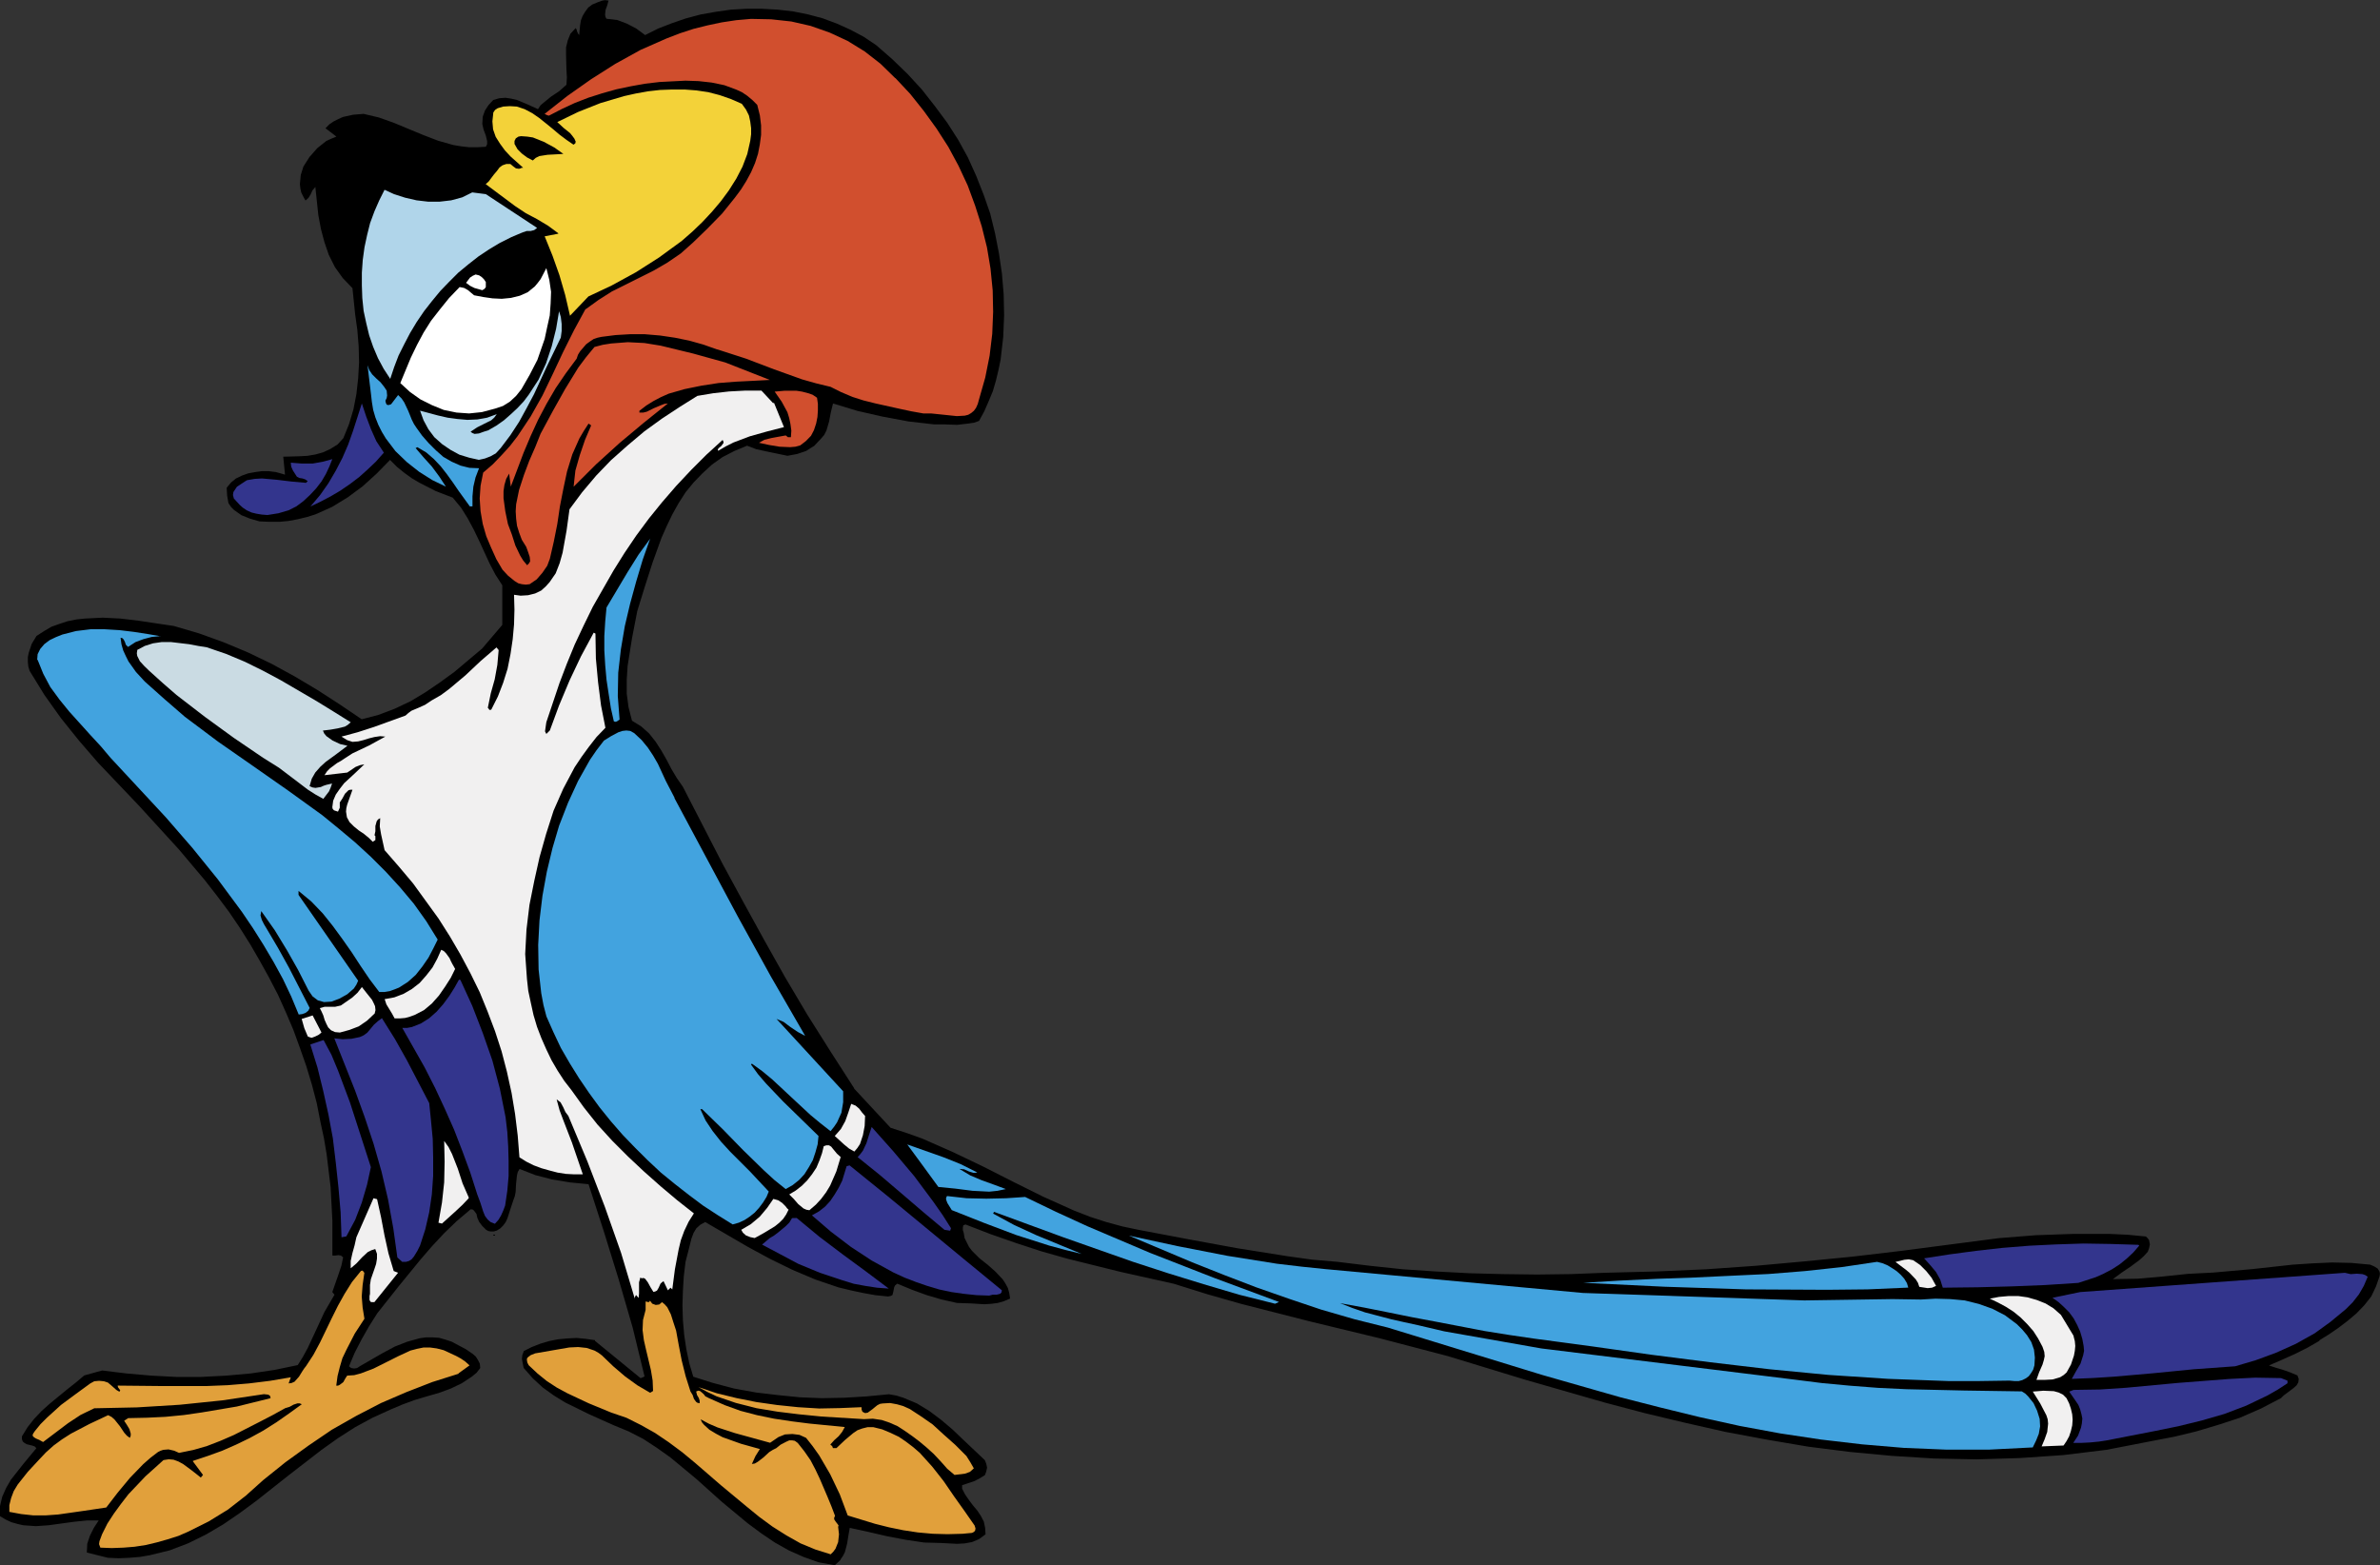<svg xmlns="http://www.w3.org/2000/svg" viewBox="0 0 804.01 528.8"><rect x="0" y="0" width="804.01" height="528.8" fill="#333333" stroke="none"/><defs><style>.cls-1,.cls-10,.cls-2,.cls-3,.cls-4,.cls-5,.cls-6,.cls-7,.cls-8,.cls-9{fill-rule:evenodd;}.cls-2{fill:#d14f2e;}.cls-3{fill:#f3d239;}.cls-4{fill:#b0d5ea;}.cls-5{fill:#fff;}.cls-6{fill:#42a3df;}.cls-7{fill:#f1f0f0;}.cls-8{fill:#33358d;}.cls-9{fill:#cadbe3;}.cls-10{fill:#e1a03b;}</style></defs><title>Fichier 3</title><g id="Calque_2" data-name="Calque 2"><g id="Calque_1-2" data-name="Calque 1"><path class="cls-1" d="M205.59.15l-.44,1.62-.59,1.64L204.41,5l.15.74.29.59,3.71.44L211.81,8l3.12,1.63,3,2.22,4.44-2.22,4.59-1.78,4.74-1.63,5-1.33,5-.89,5.18-.74,5.33-.3h5.19l5.33.3,5.18.59,5,1,5,1.33L282.77,8l4.59,2.07,4.44,2.37L296,15.26,301.43,20l5.18,5,4.89,5.33,4.3,5.49L320,41.47l3.7,5.78,3.26,5.92,2.81,6.22,2.52,6.38,2.22,6.37,1.63,6.66,1.33,6.81,1,6.82.59,7,.15,7.11-.3,7.26-.88,7.7-.74,3.56-.89,3.7-1,3.4L334,135.53l-1.48,3.41-1.78,3.26-1.63.59-1.93.29-3.85.45-4-.15h-3.7l-8.74-1-8.74-1.63-8.44-1.92-8.3-2.52-.74,3-.59,3.11-.89,3-.74,1.48-1,1.18-2.37,2.52-2.81,1.78-3,1-3.26.6-7.11-1.48-3.41-.74-3.11-1.19-4.29,1.78-4,2.07-3.56,2.52-3.26,3-3,3.11-2.67,3.26-2.37,3.7-2.07,3.71-1.93,4-1.77,4-3,8.29-2.66,8.3-2.52,8.14-1.78,9.19-1.48,9.33-.3,4.74v4.59l.6,4.59,1.18,4.59,3.12,1.93,2.66,2.37,2.22,2.81,1.93,3,1.77,3.1,1.63,3.11,1.78,3,2.08,3L244,291.65l7,12.89,7,12.74L265.14,330l7.55,12.74,7.85,12.45,8,12.44v.14L300.84,381l5.48,1.78,5.33,1.92L322,389.26l10.22,4.89,10.22,5.19,10.07,5L362.9,409l5.33,2.08,5.48,1.77,5.48,1.49,5.63,1.18,16.44,3.11L418,421.7l16.74,2.67,8.44,1.18,8.6.74,11,1.34,11.11,1.18,11.11.74,11.41.6,11.26.29,11.55.15,11.41-.15,11.55-.45,17.33-.44,16.89-.74,16.73-1.18,16.45-1.49L626,424.52l16.29-1.93,32.88-4.29,12.59-1,12.59-.44h12.3l6.22.29,6.07.59.6.6.44.59.29,1.48L726,421.7l-.44,1.19-1.34,1.48-1.48,1.33-3,2.22-1.48,1-1.49,1-3,2.22,8.44-.15,8.45-.74,8.44-.89,8.59-.44,13.34-1.19,13.47-1.48,6.67-.44,6.66-.3,6.52.15,6.37.59,1.33.59,1.19.75.6,1,.14.74-.14.89-1.19,3.41L801.05,438l-2.37,3L796,443.77l-3,2.52-3.11,2.37-3.26,2.22-3.11,1.93V453l-4.15,2.38-4.14,2.07-4.3,1.92-4.45,1.93,2.23.74,2.51.74,2.52.89,2.37,1,.45,1.18-.15,1.19-.59,1-1,.89-1.19.89-1.18.89-1,.74-.89.89-6.81,3.55L756.61,479l-7.26,2.37-7.4,2.21-7.41,1.79-7.7,1.48-7.56,1.47-7.7,1.49-14.66,1.78-14.67,1-14.51.44-14.37-.29-14.22-.89-14.22-1.33-14.07-1.78-13.93-2.37L583,483.77l-13.77-3.11-13.63-3.26-13.48-3.56-26.81-7.7-26.22-8-23.25-6.08-23.26-5.62-23.25-5.93-11.41-3.25-11.4-3.56-17.93-4-17.92-4.44-8.89-2.52-8.59-2.81-8.59-3-8.44-3.26-.74.3-.15.74v.89l.29.89.3,1.78.74,1.48.74,1.48,1,1.33,2.52,2.52,2.81,2.22,2.67,2.37,2.37,2.52.89,1.33.88,1.63.45,1.63.3,1.93-2.08.88-2.07.6-2.22.29-2.37.15-4.6-.29-4.59-.15L318,439l-5-1.48-4.88-1.78-5-2.07-.74.6-.3.59-.29,1.47-.3,1.19-.59.3L300,438l-4.3-.44-4.14-.74-4.15-.89-4.15-1-7.85-2.67-7.7-3.26-7.56-3.7-7.4-4-14.52-8.45-1.63.89L235.22,415l-.89,1.48-.74,1.93-1,4-1,3.85-.59,4.9-.3,4.88-.15,5,.15,5,.44,5,.74,4.89,1,4.74,1.33,4.44,6.52,2.07L248,469.1l7.4,1.34,7.41.88,7.41.74,7.4.3,7.56-.15,7.55-.45,7.55-.73,2.52.44,2.37.74,4.6,1.93,4.14,2.52,4,3,3.85,3.26,3.56,3.4,7.4,7,.45,1.18.29,1.33-.29,1.34-.45,1.18-1.92,1.19-1.78.89-4,1.33v1.18l1,1.93,1.33,1.93,1.33,1.77,1.49,1.78,1.18,1.78,1,1.92.44,2.08.15,2.22-2.22,1.63-2.37,1-2.52.45-2.52.14-5.48-.29-5.63-.15L306,520.2,299.65,519l-6.37-1.48-6.22-1.34-.44,2.52-.45,2.81-.74,2.83-.59,1.18-.89,1.33V527L282,528.8l-5.49-1-5-1.78-5-2.22-4.74-2.67L257.14,518l-4.59-3.41-8.74-7.25-8.59-7.71-8.74-7.25-4.59-3.26-4.59-3-4.89-2.52-5-2.06-8.29-3.71-8.15-4-3.85-2.37-3.71-2.66-3.4-3.12-3.11-3.55-.59-3,.15-1.34.44-1.18v-.15l2.66-1.34,3-1.18,3-.89,3-.59,3.11-.29,3.11-.16,3.12.3,3.1.45V453l15.41,12.6.74-.3.59-.29-4-16.45L209,432.22l-5-16.15-5.18-16-6.22-.6-6.07-1L180.86,397l-5.34-2.08-.59,1-.29,1.18-.3,2.82-.15,2.82-.3,1.47-.44,1.19-1,3-1,3.11-.59,1.33L170,414l-1,1-1.19.74-1,.29h-1l-.89-.15-.74-.44-1.33-1.33-1-1.34-.59-1.33-.3-1.33-.74-1-.44-.45-.75-.14-4.73,4-4.3,4.15-4,4.29-3.85,4.45-7.26,8.88-7.41,9.34-2.81,4.44-2.52,4.44L119.83,457l-1.93,4.58.74.6,1,.15,1-.15.89-.6,3.85-2.22,3.85-2.22,4.15-2.22,4.15-1.63,4.29-1.19,2.07-.29h2.23l2.22.15,2.07.59,2.23.74,2.22,1.19,2.51,1.33,2.38,1.63,1,.89.74,1.18.6,1.19.14,1.48L161,463.77l-1.63,1.33L156,467.32l-3.7,1.78-4,1.48-4.15,1.18L140,473l-4,1.48-3.86,1.63-6.22,2.82L120,482.14l-5.78,3.7-5.62,4-11.11,8.59L86.65,507,81,511.17,75.4,515l-5.78,3.4-6.08,3-6.22,2.37-6.66,1.63-3.41.59-3.55.29-3.56.16-3.7-.16-7.11-1.77.15-3,.89-2.66,1.33-2.67,1.63-2.51h-4l-4.3.44-8.59,1.18-4.29.3-4.3-.3-1.92-.44-2.08-.59-1.92-.89L0,512.21V508.8l.74-3.11,1.33-3,1.63-2.81L8,494.43l4.29-5.18-.59-.6-.89-.3L9,487.91l-.74-.44L7.7,487l-.29-.75v-1l1.92-3.1,2.22-2.82,2.52-2.66,2.82-2.52,5.77-4.74,3-2.37,2.81-2.37L34.51,463l8.15,1,8.44.74,8.45.44H68l8.44-.44,8.29-.74,8-1.19,7.85-1.63,1.77-2.82,1.63-3,2.82-6.06,2.81-6.08L113,437.4l-.74-.89,2.07-5.92,1-3,.59-2.82-.74-.59-.89-.15-1,.15h-1v-11.7l-.6-11.41L110.35,390l-.89-5.33-1.18-5.48L107,372.67l-1.63-6.21-1.93-6.38L101.31,354l-2.21-6.07L96.57,342l-2.66-5.92-3-5.78-3.11-5.62-3.26-5.64L81,313.42,77.32,308l-4-5.34-4.15-5.33-8.74-10.37L47,272.25,33.18,257.73l-6.52-7.55-6.07-7.56L15,234.77l-5-8.14-.44-1.49-.15-1.48V222l.3-1.48,1-3,1.62-2.67,2.53-1.63,2.51-1.48,2.81-1,2.67-.88,3-.59,2.82-.3,6.07-.3,5.93.3,6.22.74,5.92.89,5.92.88,8.6,2.53,8.29,3,8.15,3.41,8,3.85,7.85,4.29,7.7,4.59L114.8,238l7.4,5,5.63-1.48,5.48-2.07,5.33-2.52,5-3,5-3.4,4.89-3.56,9.33-7.85,6.82-8V197.74l-2.37-3.7-1.93-3.7-3.55-7.71-1.78-3.7-2.07-3.85-2.23-3.56-2.81-3.4-5.77-2.23-5.49-2.81-2.52-1.48-2.66-1.93-2.37-1.92-2.37-2.37L127.24,160l-4.74,4.3-5,3.7-5.33,3.26-5.63,2.52-2.82.88-3.1.75-3.11.59-3.12.29H91.1l-3.41-.14-3.11-.89-3-1.19-2.52-1.78-1-1-.89-1.34-.44-2.52-.15-2.66,1.48-1.78,1.63-1.33,2.07-1,2.08-.74,2.37-.44,2.22-.3H90.8l2.37.3,1.63.44,1.48.44-.59-6.07,5.33-.14,2.81-.15,2.67-.45,2.67-.74,2.51-1.18,2.37-1.48L116,148l1.92-4.74,1.49-5,1-5.19.59-5.33.3-5.33-.14-5.48-.45-5.48-.74-5.34-.89-8.59v-.15l-3.26-3.4-2.67-3.71-2.07-4.14-1.48-4.3-1.18-4.44-.89-4.74-1-9.48-1,1.18-.59,1.34-.74,1.18-1,.89-.74-1.33L101.76,65l-.29-1.33-.16-1.48.3-3.11.89-2.82L104.58,53l2.66-3,3-2.38,1.63-.74,1.78-.74-3.7-2.81,1.33-1.34,1.48-1,1.48-.74,1.63-.74,3.41-.75,3.55-.29L128,39.69l5,1.78,5,2.08,5,2.07L148,47.54,153.16,49l2.66.44,2.67.3h2.81l2.82-.15.45-.89v-1l-.45-1.92-.74-1.93-.44-1.92v-.15l.14-2.37.75-2.08L165,35.55l1.63-1.78,2.07-.59,2.08-.15,1.92.29,1.93.45,3.55,1.48,3.56,1.63.88-1.33,1.19-1,2.37-1.93,2.67-1.77,2.51-2.22.15-2.52-.15-2.52-.14-5.19V16l.59-2.37.89-2.22,1.77-1.92.3.44.15.6.3.73.44.6.3-3.26.29-1.78.59-1.48.9-1.48,1-1.33,1.34-1,1.77-.74,1.63-.59.89-.15,1.18.15Z"/><path class="cls-1" d="M202.78,11.85l.74-.6.59-.73.59-.75,1.19-.29,2.07.44,2.08.89,1.77,1.34,1.78,1.33-8.74,6.07-4.59,3.11-4.59,3.11h-.89l.3-1.63-.15-1.63-.59-2.81-.74-2.82-.15-1.33.29-1.48,3.11,4,.9-1.19.59-1.33.59-3,.15-3.26.14-1.48.45-1.48,1.78-2.82.29.89V9.92l.45,1,.59.89Z"/><path class="cls-2" d="M302.47,26.36l5,5.34,4.6,5.77,4.29,5.93,4,6.22L323.8,56l3.11,6.67,2.51,6.81,2.23,7,1.77,7.11,1.19,7.11.74,7.41.15,7.25-.3,7.41-.89,7.4-1.48,7.41-2.07,7.26-.45,1.63-.59,1.33-.74,1-.89.74-1,.59-1.19.3-2.67.15-5.77-.6-2.82-.29H312l-4.15-.74-4.15-.89-8-1.78-4-1-3.7-1.18-3.85-1.63-3.56-1.78-4.88-1.18-4.74-1.34-9.48-3.4L252,121.16l-9.63-3.11h-.15l-4.59-1.63-4.74-1.33-4.89-1-5-.74-5.18-.44h-5l-4.88.29-4.74.6-1.34.29-1.33.45-1.33.89-1.19.88L196,118.64l-.74,1.19-.45,1.33-3.7,5-3.41,5-3.11,5.34-2.81,5.33-2.52,5.48L176.86,153l-4.3,11.4L172,160l-1,1.78-.6,2.07-.3,2.07v2.38l.6,4.44.89,4.3,1.33,3.55,1.18,3.7,1.63,3.41,1,1.63,1.34,1.63.59-.59.44-.74-.15-1.49-.59-1.77-.59-1.63-1.48-2.37-.89-2.37-.74-2.37-.3-2.37-.15-2.52.15-2.37,1-4.89,1.63-5,1.78-4.75,2.07-4.74,1.77-4.44,4.15-7.7,4.15-7.41,4.45-7.26,2.66-3.55,2.81-3.41,2.82-.74,2.81-.44,5.63-.44,5.63.29,5.48.89,5.48,1.33,5.48,1.33,10.81,3,15.11,5.92-5.77.3-5.78.29-5.78.45-5.77.89-5.78,1.18L225.89,133l-2.67,1.19-2.52,1.33L218.33,137,216,138.79v.59h1.34l1.18-.3,2.37-1.18,2.37-1,1.19-.45,1.18-.15-8.15,6.52-8.14,6.81-8,7.26-7.56,7.55.3-2.81.3-2.67,1.48-5.18,1.77-5.19,2.08-4.88-.89-.6-1.63,2.52-1.48,2.52-2.37,5.34-1.78,5.77L190.34,165l-1.19,6.07-.44,3-.45,3-1.18,5.92-1.33,5.78-.89,2.37-1.63,2.37-1.93,2.22-2.37,1.63-1.33.15-1.33-.15-1.19-.3-1.19-.74-2.21-1.78-1.93-2.07-2.08-3.56L165.9,185l-1.63-3.86L163.08,177l-.74-4.3-.29-4.29.29-4.3.89-4.45,3.26-2.81,3-3.11,2.82-3.11,2.52-3.26,4.44-6.67,4-7.11,3.55-7.4,3.41-7.26,3.7-7.4,3.86-7.11h.14l4.3-3.11,4.44-2.82,4.74-2.37,4.74-2.37,4.74-2.37,4.59-2.67L230,85.61l4.15-3.7,4.89-4.74,4.89-5,4.3-5.34L250.33,64l1.77-2.82,1.63-3,1.34-3.11,1-3.11.6-3.11.44-3.26V42.36L256.7,39l-.89-3.56-1.63-1.63-1.78-1.48-1.78-1.19-1.92-.88-4-1.48-4.29-.89L236,27.4l-4.44-.15-8.74.45-5,.59-4.89.89-4.74,1-4.74,1.33L198.78,33l-4.59,1.78-4.45,2.07-4.29,2.22-.59-.14-.89-.45,7.7-6.07,8-5.63,8.15-5.18,8.59-4.75L225.15,13l4.59-1.77,4.59-1.49,4.74-1.18,4.74-1,4.89-.74,5-.44,6.82.14,6.81.74,6.52,1.49L280.25,11l6.07,2.81,5.78,3.56,5.33,4.15,5,4.88Z"/><path class="cls-3" d="M250.62,35.1,252,37,253,39l.45,2.07.29,2.22v2.07l-.29,2.22-1,4.45-1.63,4.29-2.07,4-2.52,4L243.51,68l-3,3.55L237.29,75l-3.4,3.26-3.56,3.11L222.63,87l-7.85,5-8.15,4.45-7.85,3.7-6.22,6.52-1.63-7L189,93l-2.37-6.67L184,79.84l4.59-.89V78.8l-3.41-2.52-3.7-2.22L177.6,72,174,69.61l-9.92-7.4,1-.89.88-1.18.9-1.19,1-1.18.89-1.19,1-.74,1.33-.45h1.33l.89.75,1,.74,1,.14.6-.14.44-.3v.15h.3v-.15l-4.15-3.7-1.92-2.07-1.63-2.23-1.49-2.37-.88-2.51L166.34,41l.3-2.82v-.15l.59-.88.89-.59L170,36l2.23-.14,2.37.14,2.66.89,2.52,1.33,2.37,1.63,2.22,1.78,2.37,1.93L189,45.47l2.37,1.78,2.37,1.63.6-.44.14-.6-.44-1-.74-1-.74-.89-2.22-1.78-2.08-1.93,7-3.4,7.55-3,8-2.37,4-.89,4.15-.74,4-.45,4.15-.15h4.15l4,.3,4,.59,3.85,1,3.85,1.34,3.7,1.62Z"/><path class="cls-1" d="M166.64,51.69l.59.75.74.88.3.89-.15.44-.3.45-2.52,2.67L162.64,60l-3,1.77-3.11,1.34-3.26,1-3.26.6-3.41.15-3.4-.15-5.63-1.19-5.49-1.63-2.51-1-2.52-1.34-2.52-1.48-2.37-1.78H121l.3,1.19.6,1,.73.88,1,.9,2.22,1.33,2.22,1.18-3.25,6.81-2.67,7-1,3.7-.9,3.56-.73,3.85-.45,3.85h-.89L115.68,88l-2.07-3.7-1.63-4-1.19-4.15-.73-4.29-.3-4.44V63l.44-4.44.89-1.19,1-.89.89-.74.59-.89h-1.78l-1.48.45-1.18.74L108,57.17,105.91,60,104,62.8l-.3-1.92.3-2.08.74-1.92.89-1.78,2.52-3,1.48-1.33,1.63-1,1.63-.89,1.78-.59,1.78-.45,1.77-.15.6-.89-1-1.33-1.19-.89-1.33-.74-1.33-.14.74-.9,1-.74,1.19-.29,1.33-.3,2.81.15,2.67.59L129,43.55l5.18,1.77,5.18,2.08,5.19,2.22,5.33,1.78,5.33,1,2.82.29h2.81l2.81-.29,3-.75Zm23.7.3-2.52.15-2.82.15-2.81.44-1.19.59-1,.89-1.92-1-1.78-1.33-1.49-1.48-1-1.78v-1l.44-.88.89-.59.89-.15,2.08.15,1.92.29,3.7,1.48,3.56,1.93L190.34,52Z"/><path class="cls-1" d="M184.56,50.21,180,52.58l-2.37-2.07-2.37-1.93,1.19-.59,1.18-.3,1.19.15,1.18.45,1,.59,1.19.44,2.37.89Z"/><path class="cls-4" d="M159.53,65l4.59.59L181.45,77l-1,.74-1.18.3h-1.34l-1.33.44-3.85,1.63-3.85,1.93-3.7,2.22-3.56,2.37-3.41,2.67-3.4,2.81-3.11,3.11-3,3.11-2.81,3.41-2.66,3.4-2.52,3.71-2.22,3.7-1.93,3.7-1.93,3.85L133.16,124l-1.33,4-2.22-3.41L127.68,121l-1.63-3.85-1.33-3.85-1-4.15-.89-4.14-.44-4.3-.15-4.29v-4.3l.3-4.3.59-4.29.89-4.15,1-4,1.48-4,1.62-3.7,1.78-3.56,3.26,1.49,3.7,1.18,3.86.89,3.85.45h4l3.85-.45,3.7-1L159.53,65Z"/><path class="cls-5" d="M181.45,121.75l-2.52,4.89-2.81,4.89-1.78,2.22-2.07,1.93-2.37,1.48-2.67.89-4.44,1.18-4.3.45-4.29-.3-4.3-.89-4-1.63-3.85-1.92-3.55-2.52-3.27-3,3.56-8.59,2.08-4.3,2.22-4.15,2.52-4,3-3.85,3.11-3.85,3.55-3.7,1.49.29,1.33.75,1.18,1,.89.74,3.11.59,3.11.45,3.11.15,3.11-.3,3-.74,2.67-1.18,2.37-1.93,1-1.19,1-1.33,1.93-3.7,1,4,.59,4-.15,4-.29,4-.89,4L184,114.5l-2.52,7.25Z"/><path class="cls-5" d="M164.12,95.24V97l-.45.59-.74.45-2.66-.75-1.48-.74-1.34-1,1.34-1.78.89-.59,1-.45,1.19.3.89.59.74.74.59.89Z"/><path class="cls-4" d="M189.45,114.05l-4.59,9.48-4.45,9.63-2.52,4.74-2.51,4.59-3,4.59-3.25,4.3-1.63,1.78-1.78,1-1.92.74-2.08.45-3.26-.74-3.26-1-3-1.63-2.82-1.92-2.66-2.37L144.71,145l-1.62-3-1.19-3.26,6.08,1.63,3.25.74,3.26.44,3.41.3,3.4-.15,3.27-.59,3.25-1.19-.88,1.19-1,.89-2.37,1.18-1.19.6-1.18.59-2.23,1.48.6.44.74.3,1.48-.15,1.63-.59,1.48-.45,2.81-1.62,2.52-1.78,2.37-2.08,2.22-2.07,2.08-2.22,1.78-2.37,3.25-5,2.52-5.48,1.93-5.78,1.48-5.92,1-5.93.59,1.93.29,2.37v2.37l-.29,2.22Z"/><path class="cls-6" d="M130.2,135.38l.15.74.29.59.6.15.88-.29,2.37-3.11,1.19,1.18.89,1.33,1.33,2.82.6,1.48.59,1.48.74,1.48.89,1.34,1.92,2.66,2.22,2.52,2.38,2.37,2.51,2.22,2.82,1.63,3,1.33,3,.75,3.26.14-1.19,3.11-.73,3.11-.3,3.26v3.41h-.89l-3.85-5.33-1.93-2.82-1.92-2.66-2.08-2.67-2.37-2.52L144,152.86l-3-1.78-.59.3,2.67,3.11,2.81,3.11,2.52,3.41,2.22,3.4-4.59-2.22-4.45-2.81-4.14-3.26-3.85-3.7-3.26-4.3L129,145.9l-1.19-2.37-1-2.52-.74-2.52-.44-2.66-.3-2.67-1.18-9.78.59,1.63,1,1.48,1.34,1.34,1.48,1.33,1.18,1.48.89,1.33.15,1.63-.15.89-.44.89Z"/><path class="cls-7" d="M261.44,136l3.4,8.3-5.77,1.48-5.78,1.63-5.48,2.07-2.67,1.34-2.52,1.48-.14-.45.29-.44.89-.74.74-1v-.44l-.29-.6-5.48,5-5.19,5.19-5,5.33-4.74,5.48-4.44,5.48-4.29,5.78-4,5.92-3.71,5.93-3.55,6.21L200.26,205l-3.11,6.37-3,6.37-2.67,6.52L189,230.77,184.56,244l-.3,2.07-.14,1,.44.89,1.19-1.19,3.11-8.44,3.55-8.45,3.85-8.14,4.3-8,.59.3.15,8.44.74,8,1,7.85,1.48,7.55-3,3.11-2.66,3.41-2.37,3.26-2.37,3.55-3.85,7.26-3.26,7.4-2.52,7.86-2.22,7.85-1.78,8-1.63,8.14-1,8.3-.44,8.29.6,8.45.44,4,.89,4.15.88,4,1.19,4,1.48,3.85,1.63,3.7,1.78,3.71,2.07,3.55,2.22,3.41,2.52,3.25,4.15,5.78,4.59,5.78,5,5.48,5.33,5.33,5.33,5,5.63,5,5.63,4.74,5.63,4.44-1.78,2.81-1.48,3.11L230,419l-.74,3.11L228,428.81l-.89,6.82-.59-.6-.89.89-1.48-3.1-.59.44-.45.44-.59,1.33-.59,1-.6.29-.59.15-1-1.62-.89-1.63-.89-1.19-.59-.29-.59.14-.45-.29-.45,1.63V437l-.14,1.49-.89-1-.15.3-.15.29-.14.45.14.59-4.74-15.85-5.48-15.55-5.92-15.4L192,377l-1-1.33-.74-1.63-.89-1.63-1.33-1,1,3.7,1.34,3.55,2.81,7.27,3.7,10.81H194l-2.81-.15-2.82-.44-2.81-.74-2.67-.75-2.67-1-2.37-1.19-2.37-1.48-.59-7.4-.89-7.26-1.18-7.11L171.23,362l-1.78-6.81-2.22-6.82-2.52-6.66-2.66-6.52-3.12-6.37-3.4-6.37L152,316.39l-3.86-6.08-4.29-5.92-4.3-5.93-4.74-5.63-4.89-5.62-.59-2.67-.59-2.67-.45-2.66.15-2.81-.74.44-.44.59-.45,1.63v1.78l-.29,1.33.29.3v1.33l-.89.59-1.33-1.33-1.63-1.33-1.77-1.19-1.63-1.33-1.49-1.48-.88-1.63-.3-1.93L117,273l.29-1.19,1.78-5h-.74l-.59.15-1.19,1.18-.89,1.63-.88,1.33v1.78l-.6,1.33-1.33-.44-.44-.45-.15-.59.29-2.22.89-2.08,1.34-1.92,1.48-1.92,3.55-3.27,3.26-3.1-1.48.29-1.48.59L117.31,261l-7.7.89.89-1.33,1-1,2.38-1.78,1.33-.74,1.33-.89,2.52-1.63,5.63-2.67,5.48-3-1.78-.14-1.92.29-1.78.44-1.93.6-1.78.44-1.92.15-1.78-.59-1.92-1.19,5.48-1.48,5.48-1.77,5.33-1.93,5.33-1.93,1-.88,1-.74,2.37-1,2.22-1,2.22-1.48,3.11-1.78,2.81-2.07,5.48-4.6,5.19-4.88,5.33-4.59.74.89-.44,5-.89,4.89-1.33,4.74-1,4.89.3.3.14.29.3.15.44-.15,2.23-4.44,1.77-4.59,1.49-4.75,1-5,.74-5,.45-5,.14-5-.14-5,2.22.3,2.52-.15,2.37-.59,2.07-1,1.48-1.33,1.34-1.48,2.07-3,1.33-3.41,1-3.56,1.33-7.4,1-7.26,4.29-5.78,4.74-5.62,5-5.19,5.63-5,5.63-4.74,5.92-4.29,6.08-4,5.92-3.7,5.33-.89,5.34-.6,5.48-.29h5.48l4,4.29Z"/><path class="cls-2" d="M276,134.34l.3,2.08v2.22l-.15,2.22-.44,2.22-.74,2.23-1,1.92L272.25,149l-1.93,1.48-1.63.44-1.77.15-3.56-.15-3.55-.59-3.41-.74,1.78-1,2.37-.59,2.37-.44,2.52-.45.74.6h1l.15-2.23-.3-2.22-.44-2.07-.59-1.93-1.93-3.55-2.37-3.41,3.41-.3H269l1.93.3,1.77.45,1.78.59,1.48,1Z"/><path class="cls-8" d="M129.61,153l-2.67,3-2.81,2.67-2.82,2.52-3.11,2.36-3.26,2.23-3.26,1.92-3.4,1.78-3.41,1.63,3.26-3.85,2.81-4,2.52-4.3,2.22-4.29,1.93-4.45,1.63-4.59,3-9.33,1.48,4.44,1.63,4.3,1.78,4,2.52,3.85V153Zm-17.33,2.07-1,2.52-1.18,2.52-1.48,2.52L106.8,165l-2.08,2.22-2.22,2.07-2.37,1.78-2.66,1.33-3.41,1-3.7.59-1.93-.15-1.78-.29L85,173.15l-1.63-.74-1.33-.89-1-.89L79,168.41l-.3-1.18.15-1,.59-.89.59-.89,1.78-1.18.89-.59.74-.45,2.52-.44,2.52-.15,5,.44,5,.6,4.89.44.59-.59-.89-.59-.88-.3-1-.15-.89-.44-1.34-2.08-.59-1.33-.14-1.33,3.7.29h3.7L109,156l3.26-.89Z"/><path class="cls-6" d="M219.67,181.89,217.15,189l-2.22,7.41L212.85,204l-1.78,7.55-1.33,7.86-.89,7.85-.15,7.85.6,8-.45.3-.44.3-.45.15-.59-.15-1-4.44-.74-4.74-.74-4.89-.44-4.89-.3-5v-4.88l.3-4.89.44-4.74L212,193.3l3.71-5.93,4-5.48Zm-165.31,33-3.11.3-2.81.74-2.67,1-2.52,1.63-.74-.74-.29-.89-.45-.89-.44-.45-.6-.14.3,2.22.59,2.07.89,1.93.89,1.78,2.52,3.55,3,3.26,6.81,6.07,6.67,5.78,11.26,8.44,11.7,8.15,11.85,8.29,11.7,8.44L114.5,280l5.48,4.59,5.33,4.89,5,5,4.88,5.34,4.6,5.48L144,311.2l3.86,6.23-1.49,3-1.63,3.11-2.07,3-2.22,2.81-2.66,2.38-3,1.92-1.48.59-1.63.59-1.78.3h-1.78l-3.25-4.29-3.11-4.59-3-4.6-3.12-4.44-3.25-4.44L109,308.54l-3.85-4-4.3-3.56v1.34l20.14,29-.59,1.33-.88,1.33-2.23,1.93-2.66,1.48-2.67,1-2.52.15-2.07-.59-1.78-1.34-1.33-1.93-3.56-7L97,321.13l-4.15-6.82-4.59-6.51L88,309.28l.44,1.48.74,1.48.89,1.48,3.85,6.52,3.7,6.67,7,13.62-.45.89-.89.74-1.18.44-1.19.15-2.52-6.07-2.81-5.92L92.43,325,89,319.2l-3.55-5.63-3.71-5.48-8.14-11L65,286.47,56,276.1,37.33,256l-3.26-3.86-3.56-3.85L23.4,240.4l-3.26-4L17,232.11l-2.37-4.45-1.92-4.74h-.15l.15-1.92.89-1.78L15,217.59l1.78-1.33,2.07-1,2.22-.89,4.6-1.18,4.88-.6H35.4l5,.3,4.89.59,4.74.74,4.29.74Z"/><path class="cls-9" d="M118.5,244l-1,.88-1,.6-2.38.59-2.52.44-2.51.3.44,1,.74.89,2.08,1.48,2.52,1.18,2.51.59-3.55,2.67-3.85,2.82-1.78,1.62L106.5,261l-1.18,2.07-.74,2.52,1,.44,1,.15,1.78-.29,1-.45.89-.29,1.93-.45-.45,1.33-.59,1.34-1.92,2.52-2.67-1.49L104,266.77l-4.88-3.71-4.89-3.7L88.87,256,79,249.29l-9.78-7.11-9.62-7.41-4.6-4-4.59-4.14L48.73,225l-1.48-1.62-.89-1.78-.14-.89.14-1v-.14l2.52-1.34,2.81-.89,3-.44h3l6.22.74,3.11.59,2.82.45,6.51,2.22,6.37,2.67,6.08,3,6.07,3.25,12,7,5.77,3.55,5.93,3.7Z"/><path class="cls-6" d="M227.81,269.58l21.48,40.14,11.11,20.14,11.55,20h-.15l-2.22-1.19L267.06,347l-2.36-1.77-2.38-1,22.52,24.45v3.7l-.59,3.55-1.48,3.26-1,1.48-1.19,1.48-3.4-2.66-3.41-2.82-6.37-5.92-6.52-6.08-3.4-2.81L254,359.34l-.3.3,2.37,3.26,2.67,3.11,5.78,6.07,6.07,5.92,5.92,5.78-.29,2.81-.74,2.67-.89,2.67-1.33,2.37-1.49,2.37L270,398.6l-2.22,1.77-2.37,1.34-3.86-3.11L258,395.34l-7-6.82-6.82-7-7-6.81h-.59l1.78,3.84,2.37,3.56,2.81,3.56,3.11,3.4,6.67,6.67,6.37,6.81-.74,1.79-1.19,1.92-1.33,1.77-1.48,1.63L253.29,411l-1.78,1.18-1.92.89-2.08.59-5-3.11-5-3.26-4.74-3.55-4.74-3.7-4.74-3.86-4.44-4.15-4.3-4.28-4.15-4.3-4-4.59-3.84-4.75-3.56-4.88-3.41-5-3.11-5-3-5.18-2.52-5.33-2.37-5.34-1-3.85-.75-4-.89-8-.14-8.3.44-8.29,1-8.3,1.48-8.15,1.92-8,2.23-7.56,3-7.7,3.41-7.4,4-7.12,2.23-3.25,2.51-3.26,2.37-1.48,2.52-1.34,1.34-.44,1.33-.15,1.33.15,1.33.74,2.53,2.37,2.07,2.52,1.77,2.66,1.63,2.82,2.67,5.78,3,5.77Z"/><path class="cls-7" d="M153.75,327.35l-1.48,3-1.92,3-2.08,3-2.37,2.67-2.66,2.23-3.11,1.62-1.63.59-1.64.45-1.77.15h-1.78l-.89-1.64-.89-1.47-1-1.63-.59-1.78,3.26-.59,3.11-1.19,2.82-1.63,2.66-2.07,2.22-2.52,2.08-2.67,1.63-3,1.33-3,.89.44.74.75,1.18,1.63.45,1,.45.88,1,1.78Z"/><path class="cls-8" d="M155.53,331.05l4,8.74,3.55,9.18,3.26,9.33,2.52,9.48,1.93,9.63.59,5,.3,4.89.14,5v5l-.44,5-.74,5L170,409l-.73,1.63-.89,1.49-1.19,1.32-1.48-.59-1-.88-.88-1.19-.6-1.48-1-3.11-1-2.66-2.37-7.41-2.67-7.26-2.81-7.26-3.11-7-3.26-7-3.56-7-7.55-13.33h1.63l1.63-.31,3-1.18,2.81-1.77,2.52-2.22,2.22-2.52,2.08-2.82,1.77-2.81,1.49-2.67Z"/><path class="cls-7" d="M126.5,342.46,124,344.82l-2.81,1.93-3.12,1.19-3.25.89-1.64-.15-1.33-.6-1-1-.59-1.18-.59-1.33-.44-1.48-.59-1.33-.6-1.19,1.63-.44h3.55l1.93-.44,3.85-2.67,1.78-1.63,1.48-1.93,1.63,2.08,1.78,2.22.59,1.18.45,1,.14,1.33-.29,1.19Zm-17.92,6.37-.89.74-1.19.59-1.18.44-.6-.14-.74-.3-1.18-2.81-.89-3.12,3.7-1.18,3,5.78Z"/><path class="cls-8" d="M129,343.94l4.44,7.11,4,7.11L145,372.67l.6,5.92.59,6.23.14,6.22v6.22l-.44,6.23-.89,6.06-1.33,5.78-1.78,5.48-.89,1.78-1.18,1.93-.74.89-.89.59-1,.29h-1.33l-1.63-1.48L132.87,415l-1.78-9.78-2.22-9.48-2.67-9.33-3-9-3.26-9-7-17.62,2.81.3,3-.15,2.81-.59,1.33-.6,1.19-.88,2.22-2.67,1.33-1.19,1.34-1Zm-3.71,50.36L124,400.23l-1.78,6.07L120,412.08l-3,5.62-1.63.3-.3-8.45-.74-8.44-.89-8.29-1-8.3-1.49-8-1.77-8-1.93-7.85L104.87,353v-.15l4.45-1.48,2.66,5,2.22,5.33,4,10.67,3.56,11,3.55,11Z"/><path class="cls-7" d="M292.25,377l-.15,3.41-.59,3.11-1,3-.89,1.34-1,1.18-1.77-1-1.63-1.33L282,383.78l2.07-2.36,1.48-2.67,1-2.82,1-3,1.49.59,1.18,1,1,1.33.89,1Z"/><path class="cls-8" d="M321.28,414.89l-.3.89-1.92-.3-7.26-6.07-7.26-6.22L297.28,397l-7.55-6.08.89-1,.89-1.18,1.18-2.51.89-2.82.89-2.67,7.26,8.15,7.11,8.44,6.51,8.74,3.11,4.45,2.82,4.44Z"/><path class="cls-7" d="M158.34,404.81,156.27,407l-2.22,2.08-4.74,4.29-1.19-.29,1.19-6.81.74-6.82.15-7-.15-7,1.48,2.07,1.19,2.37,1.92,4.89,1.63,5,2.07,4.74v.14ZM284,390.89l-1.48,4.89-2.07,4.74-1.34,2.23L277.43,405l-1.77,1.93-2.23,1.93-1-.16-1-.44-1.78-1.48L268.1,405l-1.48-1.47,2.22-1.34,2.08-1.63,1.77-1.78,1.63-2.07,1.48-2.22,1-2.38.89-2.51.59-2.37.89-.3h.89l.74.45.59.74,1.34,1.63Z"/><path class="cls-6" d="M330.17,396.08l-.6.14h-.74l-1.48-.44-1.63-.74-1.63-.15,3.71,2.22,3.85,1.63,4.14,1.49,4,1.48-2.81.59-2.81.29-5.63-.29-5.78-.74L317,401l-5.18-7.1-5.33-7.26,12.14,4.29,5.93,2.37,5.63,2.82Z"/><path class="cls-8" d="M338.46,435.92l-.15.74-.44.44-1.19.3h-1.33l-1.18.3-4.3-.15-4.3-.45-4.14-.59-4.15-.88-4-1.19-3.85-1.33-3.85-1.48-3.85-1.78-7.26-4-7-4.59-6.82-5.19-6.37-5.48,2.37-1.33,2.08-1.63,1.77-1.93,1.49-2.21,1.33-2.23,1.18-2.37L286,394l1-.29,13,10.51,12.74,10.52,12.73,10.51,13,10.67Z"/><path class="cls-6" d="M346.31,404.38l10.37,5,10.66,4.89,21.18,9,21.63,8.45,21.92,8.14-1.33.59L418.6,437.4l-12-3.55-12-3.7-11.85-3.86L359.2,418l-23.41-8.59-.29.59,7.11,3.85,7.4,3.41,15.41,6.36-5.48-1.33-5.48-1.48-11.11-3.55-11-4.15-10.82-4.29-.74-1.19-.74-1.19-.44-1.18v-.59l.3-.59h.14l6.52.73,6.67.15,6.66-.15,6.37-.43Z"/><path class="cls-7" d="M127.38,405.11l1.34,6.07,1.18,6.23,1.34,6.07L133,429.4l1.47.59-8,9.93h-.89l-.44-.15-.3-.59v-1.33l.15-.75v-3l.29-1.92,1.19-3.41.59-1.77.29-1.79v-1.63l-.59-1.63-1.33.45-1.18.59-1.93,1.78-1.93,2.08-1.92,1.63V426l.59-2.67.74-2.66.59-2.67,5.78-13.19,1.18.3Zm138.94,3.71-.74,1.48-1,1.47-1.34,1.34-1.48,1.19-3.4,2.07-1.78,1-1.63.89-1.48-.3-1.48-.59-1-.89-.59-1,3.26-1.92,3-2.52,2.52-3,2.07-3,1.63.45,1.33.88,1.19,1.19.44.59.59.6Z"/><path class="cls-8" d="M269.14,411.48l7.7,6.37,7.85,5.93,7.85,5.77,7.7,5.78-4-.3-3.86-.59-4-.74-3.85-1.19L277,430,269.73,427l-12.29-6.53L260,418.3l1.49-.89,1.33-1,2.67-2.22,1.18-1.19.89-1.48Z"/><path class="cls-1" d="M166.64,417.41h.59v-.3h-.59Z"/><path class="cls-6" d="M448.37,428.81l86.35,8,74.81,2.52,20-.3,9.78-.15,9.63.15,4.88-.29,5,.14,4.89.45,4.74,1.18,4.59,1.63,4.3,2.22,4,3,1.78,1.77,1.63,1.93,1.48,2.37.89,2.52.3,2.67-.15,2.66-.44,1.48-.74,1.19-.75,1-1,.73-1.19.59-1.19.31h-1.48l-1.63-.15-10.36.15H658.26l-20.45-.75-20.14-1.33-20-1.93-20-2.36-19.85-2.53L538,454.88l-19.85-2.66L509.84,451l-8.3-1.33-16.29-3.12L477,445l-8-1.62-8.15-1.63-8.15-1.49,4.15,1.63,4.3,1.49L470,445.7l4.45,1,4.59,1,8.88,2.08,32.74,5.77,85.47,10.52,9.33,1.18,9.48.89,9.63.74,9.48.45,19.4.44,19.4.29H683l1.19.75,1,1,1.78,2.22,1.19,2.52.88,2.81.15,2.52-.44,2.51-.89,2.23L686.7,489h-.15l-14.66.74H657.51l-14.36-.59-14.08-1.19-13.92-1.63-13.77-2.07-13.63-2.52-13.63-3-13.33-3.26-13.33-3.41L521,464.51l-26.07-8-26.07-8-11.26-2.81-11.26-3.26-11-3.7-11-3.85-10.81-4.15-10.82-4.3-21.33-9L397.86,421l16.73,3.26,16.74,2.67,8.44,1,8.6.89Z"/><path class="cls-8" d="M722.69,420.81l-2.07,2.37-2.22,2.07L716,427.18l-2.52,1.63-2.82,1.48L708,431.48l-5.92,1.93-11.26.73-11.25.45-11.41.3-11.85.14-.89-2.81L654,429.7,652,427.33,650,425.11l8.59-1.33,8.89-1.19,8.89-1,9.18-.74,9-.44,9.33-.3,9.18.15,9.33.29.3.3Z"/><path class="cls-7" d="M654,434.44l-1.33.59-1.48.15-2.82-.44-.44-1.33-.74-1.19L645.07,430l-1.18-1-1.19-.89-2.37-1.78,3-.74,1.49-.14,1.48.29,2.37,1.63,2.07,2.07,1.78,2.23,1.48,2.66v.15Z"/><path class="cls-6" d="M644.63,435l-13.78.6-13.62.14-27.41-.14-27.4-.89-27.55-1.33,12.3-.75,12.44-.59,12.59-.44,12.59-.6,12.59-.59,12.44-1,12.3-1.33,12-1.78,1.78.45,1.78.74,1.63,1,1.48,1,1.33,1.19,1.18,1.33.9,1.48.44,1.48Z"/><path class="cls-10" d="M123.09,430l-.59,4.15-.3,3.85.3,3.71.59,3.7v.15l-3.26,5L117,456.07l-1.34,2.81-.88,3-.75,3-.44,3.25h.59l.6-.29,1.18-.89.74-1.33.3-.45.29-.44,2.37-.15,2.23-.59,4.29-1.63,4.15-2.07,4.14-2.08,4.15-1.93,2.23-.59,2.22-.45h2.22l2.22.3,2.37.6,2.52,1.18,1.63.74,1.63.89,1.48,1,1.48,1.33-3.7,2.67v.15l-8.89,2.81-8.74,3.4L128.72,474l-8.3,4.3L112.13,483l-7.85,5.33L96.43,494l-7.56,6.07-5.77,5.18L77,510l-6.51,4-6.82,3.41-3.4,1.48-3.71,1.18-3.55,1-3.71.89-3.85.59-3.7.3-4,.15-3.85-.15-.44-1.18.14-1,.45-1.19.44-1.18,1.78-3.56,2.22-3.41,2.37-3.25,2.52-3.26,5.77-6.08,6.08-5.47L57,493l1.62.14,1.64.6,1.63.89,3,2.22L66.36,498l1.48,1.18.74-.89-3.41-4.59v-.15l4.89-1.63L75,490.14l4.74-2.08,4.59-2.22,4.59-2.52,4.45-2.81,4.29-3,4.3-3.11-.74-.29h-.74l-1.33.44-1.34.74-1.48.45L92,478.13l-4.3,2.23L79,484.8l-4.44,1.93-4.6,1.78-4.59,1.33-4.89,1-1.62-.73-1.93-.45-1.78.15-.89.3-.89.44-2.51,1.92-2.52,2.22-4.45,4.6-4.15,5-3.84,5-8,1.19-8.3,1.18-4.29.3h-4l-4.15-.45-4-.74V508.5l.59-2.37.89-2.37,1.34-2.22,3.4-4.29,3.71-4,2.37-2.52,2.66-2.38,2.82-2.07,3-1.92,6.22-3.26,6.37-3,1.18.6,1,.89,1.78,2.22,1.48,2.22.89,1,1,.74.3-.74v-.74l-.44-1.48-.89-1.48-.89-1.34,1.33-.89,6.37-.14,6.22-.3,6.22-.6,6.07-.88L80,475.18l11.41-2.82-.15-.74-.59-.45L89.17,471,75.1,473.1l-14.37,1.48-14.51.89-14.37.3L27.25,478,23,480.8l-8.44,6.37-1.34-.74-.74-.3-.59-.29-.59-.44L11,485l.15-.59.59-.89,1.93-2.37,2.22-2.22,4.74-4.3,5-3.7,4.88-3.56,1.34-.73,1.63-.15,1.63.15,1.33.44.89.74,1,.88,1,.89,1,.59.29-.44-.29-.44-.45-.6-.14-.59,15,.15H69.62l7.26-.29,7.25-.6,7.11-.88,7-1.19-.74,2.07,1-.14,1-.45L101,465.1l1.19-1.93.59-.88.59-.75,2.52-3.85,2.22-4.15,4-8.28,2.07-4.16,2.23-4,2.51-4,3-3.71.44-.14.29.14.15.3.3.29Z"/><path class="cls-8" d="M799.86,431.33l-1.33,3.11-1.63,2.82-2.07,2.66-2.37,2.37-5.19,4.29-5.33,3.86L775.57,454l-6.67,3-6.81,2.51-7,2.07-13.93,1-13.62,1.34L714,465.1l-7,.45-7.11.29.74-1.33.74-1.34,1.48-2.51.89-2.82.3-1.48-.15-1.63-.44-2.37-.74-2.51-1-2.23-1.19-2.22L699,443.33l-1.78-1.78-1.78-1.63-2.07-1.48,9.34-1.93,44.58-3.25L792.16,430l1.93.45,2.07-.15,1.92.15.9.3Z"/><path class="cls-7" d="M700.47,451.33l.45,1.77.15,1.63-.15,1.63-.3,1.63-1,3-1.48,2.67-1,.89-1.19.74-2.52.75-2.67.14h-2.81l.89-2.52L690,461l.44-1.48.29-1.33-.14-1.48L690,455l-1.49-2.81-1.62-2.52-2.08-2.37-2.22-2.22-2.37-1.93-2.52-1.63L675,440.07l-2.81-1.34,3.11-.59,3.26-.29h3.26l3.11.44,3.11.89,3,1.19,2.67,1.63,2.51,2.22,4.3,7.11Z"/><path class="cls-10" d="M223.66,439.92l.89.74.89,1,1.19,2.37.89,2.81.88,2.67.89,4.89,1,5.18,1.33,5.34,1.64,5.17.73,1.19.45,1.34.74,1,.44.3.74.15v-.89l-.29-.89-.6-1-.29-1.19.74-.29.59.15.89.74.44.44.45.59.59.3.59.3,5.34,2.37,5.33,1.93,5.63,1.47,5.77,1.19,5.93.89,5.92.75,12,1.18-.89,1.63-1.18,1.47-1.49,1.34-1.33,1.48.3.29.3.16.29.74h1.19l2.81-2.67,2.82-2.37,1.48-1,1.63-.59,1.77-.44h1.93l3,.74,2.82,1.18,2.81,1.34L306,487l2.52,1.92,2.22,1.92,4.15,4.6,3.85,4.89,3.55,5.18,3.56,5,3.4,4.88.3,1-.15.74-.44.44-.59.3-1.63.15-1.48.15-5.19.14-5-.14-5-.45-4.89-.74-4.89-1-4.73-1.19-9.19-2.81-2.67-7.12-3.25-6.81-3.71-6.36-2.22-3.12-2.22-2.81-2.22-1-2.38-.3-2.51.15-2.22.89-2.82,1.93-5.92-1.63-5.93-1.63-5.92-1.93L239.51,481l-2.81-1.49.44,1,.74.89,1.78,1.62,2.22,1.34,2.23,1.18,6.22,2.22,6.37,1.78-.74,1.19-.74,1.18L254,494.58l1-.15,1-.59,1.93-1.48,1.92-1.78,1.19-.74,1.18-.59,1.49-1.19,1.92-1,1-.45h1l.88.15,1,.74,2.22,2.81,2.08,3,1.63,3.1,1.48,3.12,2.66,6.22,1.34,3.26,1.18,3.11-.29.59v.59l.59.89.59.74.3.44-.15.45.29,2.52-.29,2.66-.89,2.22-.74,1-.89.89-5.18-1.63-5-2.07-4.74-2.67-4.74-3-4.44-3.26L252.25,509l-8.74-7.26-8.74-7.56-4.29-3.55-4.59-3.41-4.6-3.11-4.73-2.66L211.67,479l-5.19-1.78-7.55-3.11-7.26-3.41-3.56-1.92-3.4-2.22-3.11-2.52-3-2.82-.45-.89-.14-.74V459l.29-.44,1-.75,1.48-.59,5.77-1,5.78-1,3-.14,2.81.3,2.66.88,1.34.75,1.18.88,3.85,3.7,4,3.42,4.15,3,4.3,2.52,1-.6-.15-3.56-.59-3.55-1.63-6.81-.74-3.26-.44-3.41.15-3.4.88-3.41v-2.82h.3l.3.15h.59l.3-.44.74,1,1.18.44,1.19-.15.88-.74Z"/><path class="cls-8" d="M772.76,466.44v.88l-3.41,2.22-3.41,1.93-7.11,3.41-7.41,2.81-7.7,2.23-7.85,1.92-8,1.63-16,3.11-2.82.45-3,.29-3,.15h-2.67L702,485l1-2.67.3-1.48.15-1.63-.3-1.48-.44-1.63-.6-1.48-1-1.48-2.08-3,1.48-.59,8.89-.14,8.89-.59,17.47-1.63,17.33-1.34,8.74-.44,8.74.15Z"/><path class="cls-10" d="M291.06,475.47v.74l.3.74.89.45.88-.15,1.63-1.19.89-.74.74-.59.89-.45.89-.14,2.52-.15,2.37.44,2.07.59,2.22,1,3.86,2.52,3.84,2.67,3.71,3.4,4,3.56,3.7,3.7L327.8,494l1.18,2.07-1.33,1.19-1.63.59-3.56.44L320,496.21l-2.23-2.52-2.37-2.52L313,489,310.61,487l-2.37-1.79-2.52-1.77-2.51-1.63-2.67-1.18-2.67-.9-3-.44-3,.15-14.52-.89-7.4-.74-7.26-.89-7.11-1.18-7-1.78-6.52-2.23-3.11-1.48-3-1.63,6.22,2.08,6.66,1.63,6.67,1.33,7,1,7.11.74,7.11.44,7.11-.14,7.11-.3Z"/><path class="cls-7" d="M699,474.14l.59,1.77.45,1.93.14,1.78-.14,1.93-.45,1.92-.59,1.77-.89,1.63-1,1.48-7.41.3,1-2.37.89-2.51.3-2.81-.15-1.49-.44-1.34-2.08-4-2.51-4,1.77-.14,1.78-.15,3.56.15,1.62.45,1.49.73,1.18,1.19.89,1.78Z"/></g></g></svg>